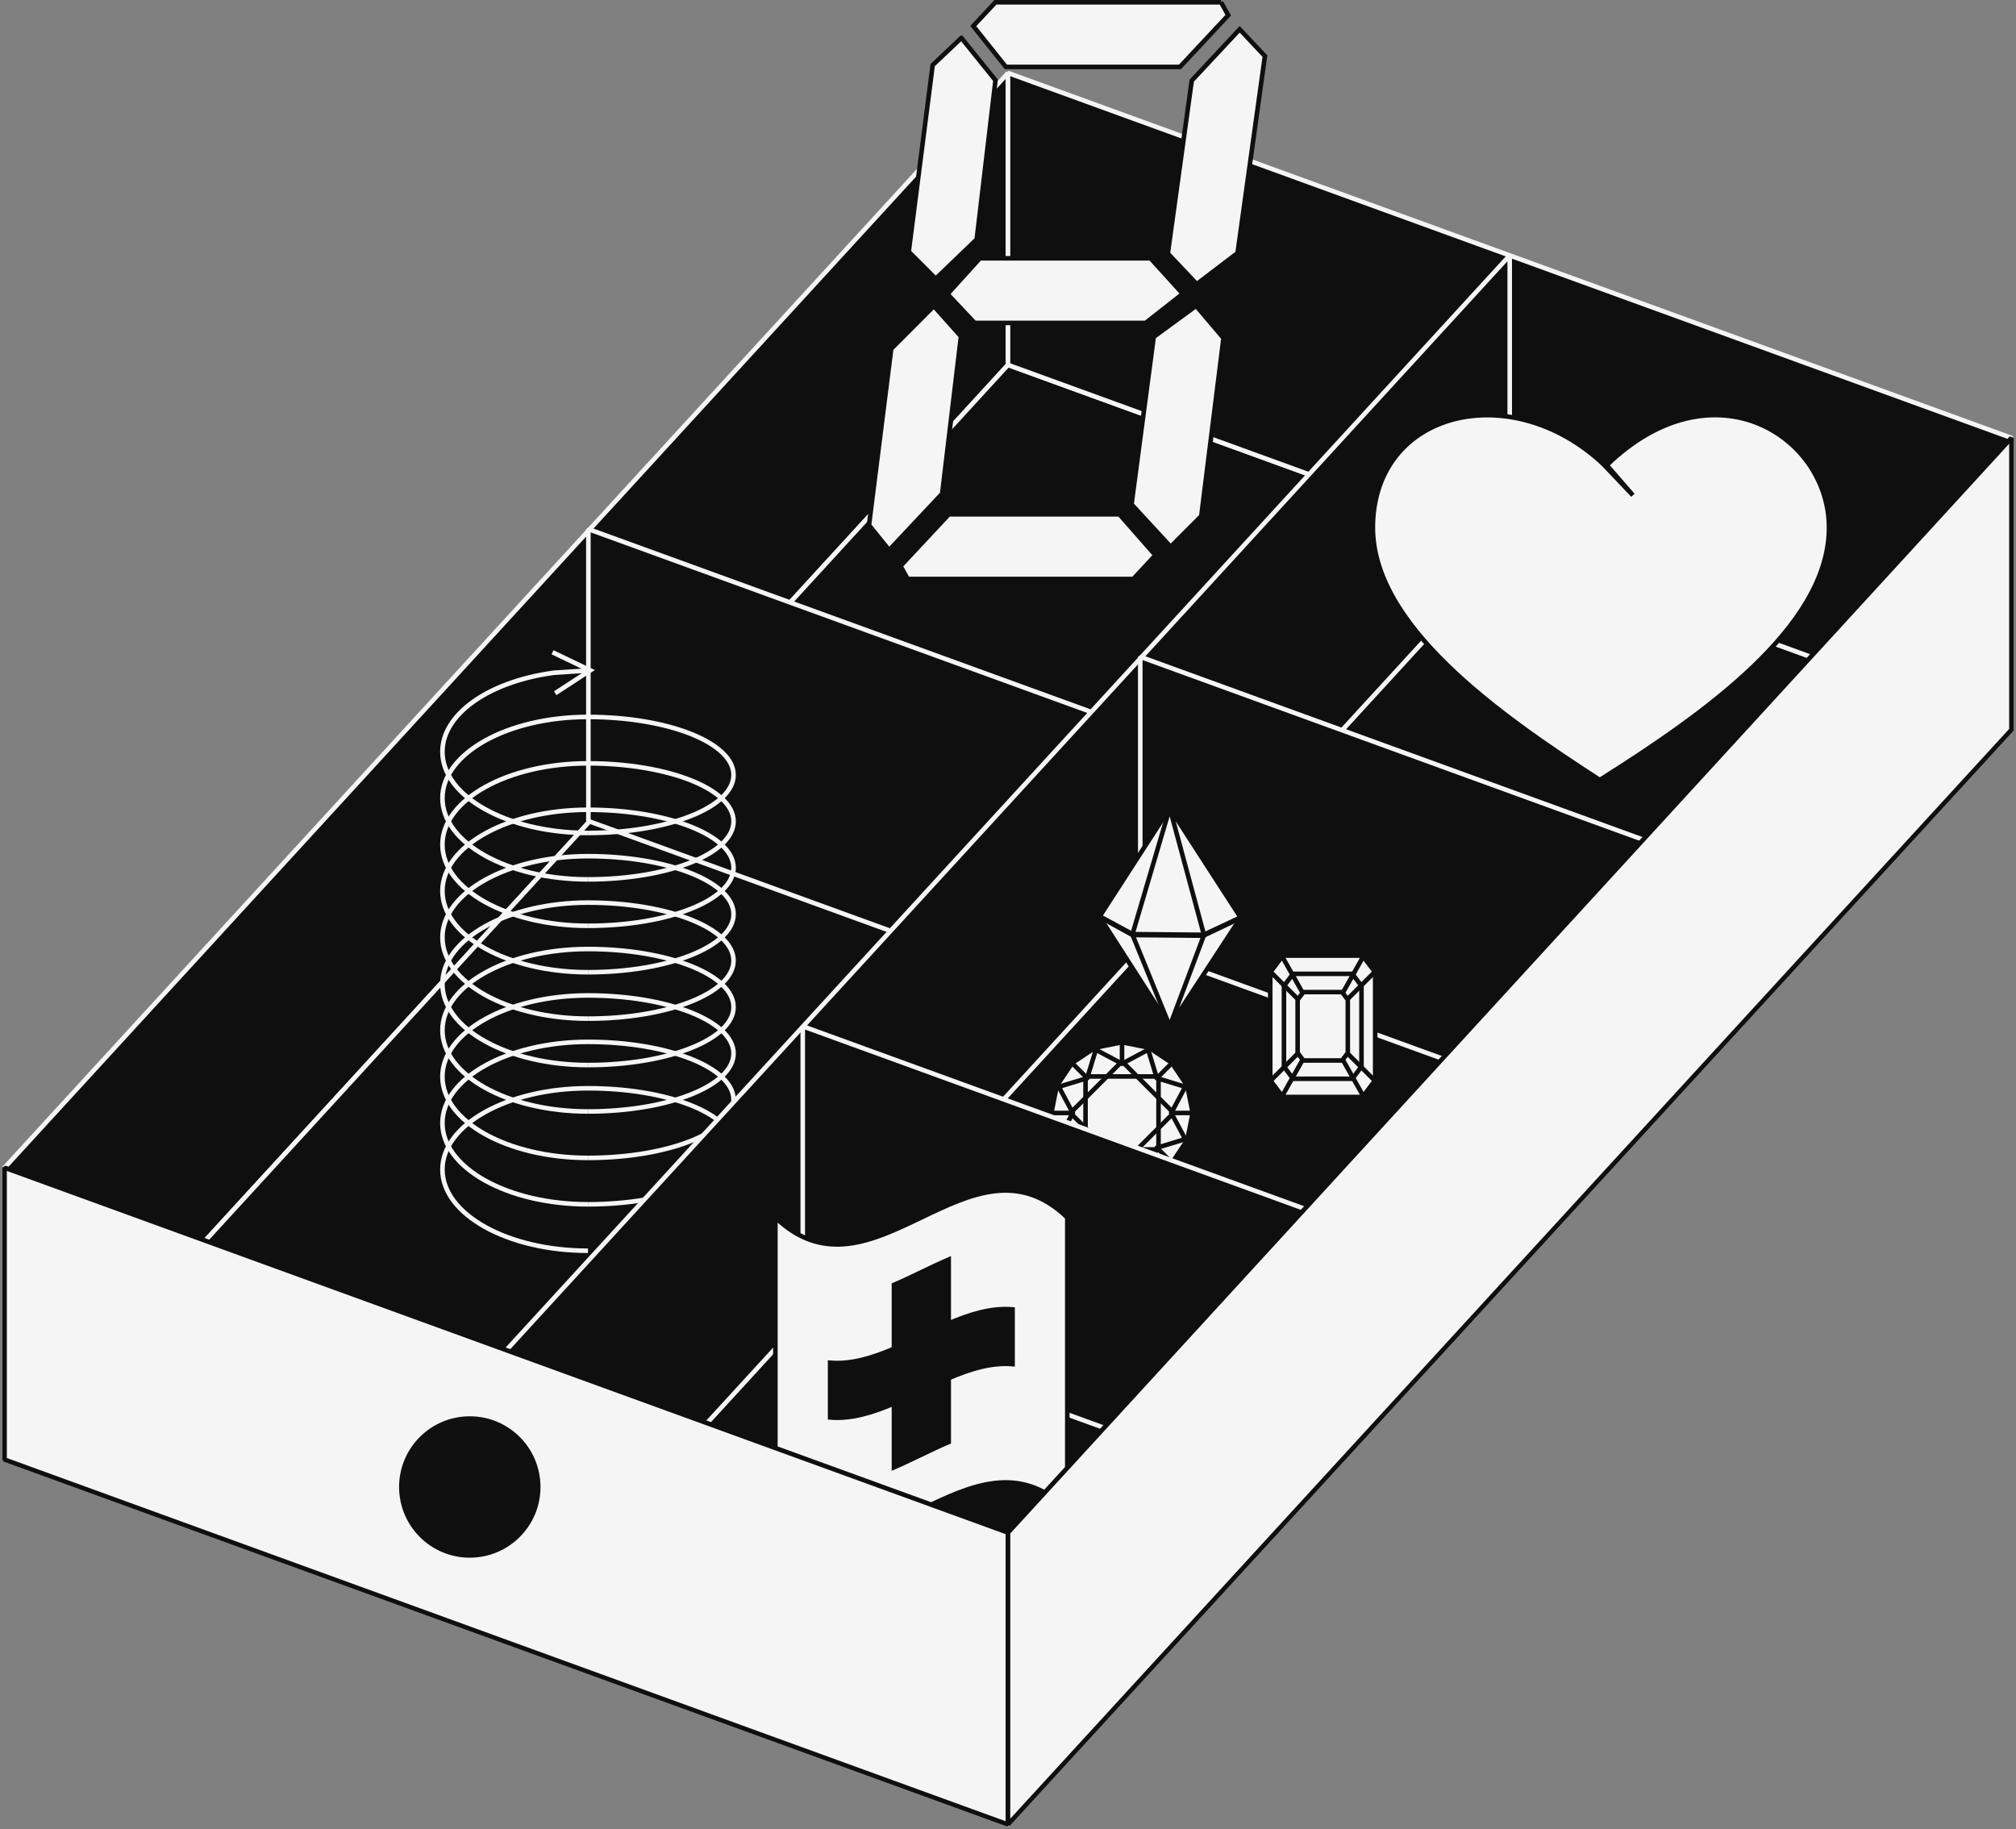 <svg xmlns="http://www.w3.org/2000/svg" width="442" height="401" viewBox="0 0 442 401">
    <rect x="0" y="0" width="442" height="401" fill="#808080" stroke="none"/>
    <g fill="none" fill-rule="evenodd">
        <g>
            <g transform="translate(-495 -7217) translate(496 7217)">
                <path fill="#0F0F10" stroke="#F5F5F5" stroke-linejoin="bevel" d="M0 256L220 16 220 80 0 320z"/>
                <path fill="#0F0F10" stroke="#F5F5F5" stroke-linejoin="bevel" d="M220 80L440 160 220 400 0 320z"/>
                <path fill="#0F0F10" stroke="#F5F5F5" stroke-linejoin="bevel" d="M220 16L440 96 440 160 220 80zM128 116L238 156 238 220 128 180z"/>
                <g>
                    <path stroke="#F5F5F5" d="M31.914 127.207C14.29 127.207 0 119.234 0 109.397 0 99.563 14.289 91.59 31.914 91.59M31.914 91.589c17.626 0 31.915 5.695 31.915 12.72 0 7.026-14.289 12.721-31.915 12.721" transform="translate(96 147)"/>
                    <path stroke="#F5F5F5" d="M31.914 117.03C14.29 117.03 0 109.057 0 99.221c0-9.835 14.289-17.809 31.914-17.809M31.914 81.412c17.626 0 31.915 5.695 31.915 12.721 0 7.025-14.289 12.72-31.915 12.72" transform="translate(96 147)"/>
                    <path stroke="#F5F5F5" d="M31.914 106.854C14.29 106.854 0 98.88 0 89.044c0-9.835 14.289-17.808 31.914-17.808M31.914 71.236c17.626 0 31.915 5.695 31.915 12.72 0 7.026-14.289 12.721-31.915 12.721" transform="translate(96 147)"/>
                    <path stroke="#F5F5F5" d="M31.914 96.677C14.29 96.677 0 88.704 0 78.868 0 69.033 14.289 61.06 31.914 61.06M31.914 61.06c17.626 0 31.915 5.694 31.915 12.72 0 7.025-14.289 12.72-31.915 12.72" transform="translate(96 147)"/>
                    <path stroke="#F5F5F5" d="M31.914 86.5C14.29 86.5 0 78.528 0 68.693c0-9.836 14.289-17.81 31.914-17.81M31.914 50.883c17.626 0 31.915 5.695 31.915 12.72S49.54 76.324 31.914 76.324" transform="translate(96 147)"/>
                    <path stroke="#F5F5F5" d="M31.914 76.324C14.29 76.324 0 68.351 0 58.515c0-9.835 14.289-17.809 31.914-17.809M31.914 40.706c17.626 0 31.915 5.695 31.915 12.72 0 7.026-14.289 12.722-31.915 12.722" transform="translate(96 147)"/>
                    <path stroke="#F5F5F5" d="M31.914 66.148C14.29 66.148 0 58.174 0 48.338 0 38.504 14.289 30.53 31.914 30.53M31.914 30.53c17.626 0 31.915 5.695 31.915 12.72S49.54 55.971 31.914 55.971" transform="translate(96 147)"/>
                    <path stroke="#F5F5F5" d="M31.914 55.971C14.29 55.971 0 47.998 0 38.162c0-9.836 14.289-17.809 31.914-17.809M31.914 20.353c17.626 0 31.915 5.695 31.915 12.72 0 7.026-14.289 12.721-31.915 12.721" transform="translate(96 147)"/>
                    <path stroke="#F5F5F5" d="M31.914 45.794C14.29 45.794 0 37.821 0 27.986c0-9.836 14.289-17.81 31.914-17.81M31.914 10.177c17.626 0 31.915 5.695 31.915 12.72s-14.289 12.72-31.915 12.72" transform="translate(96 147)"/>
                    <path fill="#F5F5F5" fill-rule="nonzero" d="M24.353-4.452l8.276 3.969.802.384-.745.485-7.69 5.012-.545-.837L30.543.59l-5.999.392C10.511 2.85.5 9.837.5 17.809c0 9.386 13.749 17.152 30.894 17.307l.52.002v1C14.05 36.118-.5 27.999-.5 17.809-.5 9.297 9.725 2.071 23.99.049l.456-.062 6.032-.393-6.557-3.144.432-.902z" transform="translate(96 147)"/>
                </g>
                <path fill="#0F0F10" stroke="#F5F5F5" stroke-linejoin="bevel" d="M110 296L330 56 330 120 110 360z"/>
                <path fill="#F5F5F5" stroke="#0F0F10" d="M399.995 116.165c-.427 21.478-27.503 40.488-50.248 54.835-22.522-14.55-50.086-34.057-49.744-55.775.402-25.332 30.404-32.384 50.53-13.47l6.472 6.824-5.733-6.596c23.497-22.773 49.13-6.21 48.723 14.182z"/>
                <g stroke="#0F0F10">
                    <path fill="#F5F5F5" d="M16 .51l5.928 1.179 5.025 3.358 3.358 5.025L31.491 16l-1.18 5.928-3.358 5.025-5.025 3.358L16 31.491l-5.928-1.18-5.025-3.358-3.358-5.025L.509 16l1.18-5.928 3.358-5.025 5.025-3.358L16 .509z" transform="translate(229 228)"/>
                    <g>
                        <path d="M3.5 3.5H19.5V19.5H3.5z" transform="translate(229 228) translate(4.5 4.5)"/>
                        <path d="M3.5 3.5L19.5 3.5 19.5 19.5 3.5 19.5z" transform="translate(229 228) translate(4.5 4.5) rotate(45 11.5 11.5)"/>
                    </g>
                    <path d="M16 26.8L10.26 29.858 8.363 23.637 2.142 21.74 5.2 16 2.142 10.26 8.363 8.363 10.26 2.142 16 5.2 21.74 2.142 23.637 8.363 29.858 10.26 26.8 16 29.858 21.74 23.637 23.637 21.74 29.858z" transform="translate(229 228)"/>
                    <path d="M27.5 16L32 16M16 27.5L16 32M4.5 16L0 16M16 4.75L16 0M24 24L27.25 27.25M24 8L27.25 4.75M8 8L4.75 4.75M8 24L4.75 27.25" transform="translate(229 228)"/>
                </g>
                <path fill="#0F0F10" stroke="#F5F5F5" stroke-linejoin="bevel" d="M249 144L359 184 359 248 249 208z"/>
                <g stroke="#0F0F10">
                    <path fill="#F5F5F5" d="M20.75.5l2.75 3.667v23.666L20.75 31.5H3.25L.5 27.833V4.167L3.25.5h17.5z" transform="translate(277 209)"/>
                    <path d="M18.5 4.5l2 2.667v17.666l-2 2.667h-13l-2-2.667V7.167l2-2.667h13z" transform="translate(277 209)"/>
                    <path d="M16.25 8.5l1.25 1.667v11.666L16.25 23.5h-8.5L6.5 21.833V10.167L7.75 8.5h8.5zM16.5 8.5L21 .5M17.5 10L23.5 4M17.5 22L23.5 28M16.5 23.5L21 31.5M7.5 23.5L3 31.5M6.5 22L.5 28M6.5 10L.5 4M7.5 8.5L3 .5" transform="translate(277 209)"/>
                </g>
                <g fill="#F5F5F5" fill-rule="nonzero">
                    <g>
                        <path d="M.183.127L8.28 20.223v.139L.183 47.969" transform="translate(240 177) translate(15.284)"/>
                        <path stroke="#0F0F10" stroke-linecap="round" d="M.183.127L8.28 20.223v.139L.183 47.969" transform="translate(240 177) translate(15.284)"/>
                    </g>
                    <g>
                        <path d="M15.466.127L.103 23.895v.139l15.363 23.935" transform="translate(240 177)"/>
                        <path stroke="#0F0F10" stroke-linecap="round" d="M15.466.127L.103 23.895v.139l15.363 23.935" transform="translate(240 177)"/>
                    </g>
                    <g stroke="#0F0F10">
                        <path d="M30.98 4.091L23.528.248M.1 3.866l7.198 3.953M30.945 3.95L23.565.054M.103 3.726l7.198 3.897" transform="translate(240 177) translate(0 20.17)"/>
                    </g>
                    <g>
                        <path d="M8.249.127L23.765 24.12v.139L8.249 47.969m0-47.842l7.488 27.777v.14L8.249 47.968m0-47.842L.08 27.792v.139L8.25 47.969" transform="translate(240 177) translate(7.217)"/>
                        <path stroke="#0F0F10" stroke-linecap="round" d="M8.249.127L23.765 24.12v.139L8.249 47.969m0-47.842l7.488 27.777v.14L8.249 47.968m0-47.842L.08 27.792v.139L8.25 47.969" transform="translate(240 177) translate(7.217)"/>
                    </g>
                    <g stroke="#0F0F10">
                        <path d="M15.7 4.11L23.765.27M.08 4.002l15.656.143m-.003-.23L23.801.13M.007 3.808l15.693.141" transform="translate(240 177) translate(7.217 23.99)"/>
                    </g>
                </g>
                <path fill="#0F0F10" stroke="#F5F5F5" stroke-linejoin="bevel" d="M175 225L285 265 285 329 175 289z"/>
                <g>
                    <path fill="#F5F5F5" stroke="#0F0F10" d="M64 5.912v64c-21.333-20.48-42.667 20.48-64 0v-64c21.333 20.48 42.667-20.48 64 0zm-26 9.221c-4 1.717-8 3.841-12 5.558v14c-4.667 2.004-9.333 3.456-14 3.071v12c4.667.385 9.333-1.068 14-3.07v14c4-1.718 8-3.842 12-5.559v-14c4.667-2.004 9.333-3.456 14-3.07v-12c-4.667-.386-9.333 1.067-14 3.07v-14z" transform="translate(169 261)"/>
                    <path fill="#0F0F10" d="M38 15.133c-4 1.717-8 3.841-12 5.558v14c-4.667 2.004-9.333 3.456-14 3.071v12c4.667.385 9.333-1.068 14-3.07v14c4-1.718 8-3.842 12-5.559v-14c4.667-2.004 9.333-3.456 14-3.07v-12c-4.667-.386-9.333 1.067-14 3.07v-14z" transform="translate(169 261)"/>
                </g>
                <path fill="#F5F5F5" stroke="#0F0F10" stroke-linejoin="bevel" d="M0 256L220 336 220 400 0 320z"/>
                <circle cx="102" cy="326" r="16" fill="#101010" stroke="#F5F5F5"/>
                <path fill="#F5F5F5" stroke="#0F0F10" stroke-linejoin="bevel" d="M220 336L440 96 440 160 220 400z"/>
                <g fill="#F5F5F5" stroke="#0F0F10">
                    <path d="M61.81 112.76l1.574 2.839-10.586 11.332H15.374L7.49 117.96l4.844-5.198H61.81z" transform="translate(189) rotate(180 35.407 119.846)"/>
                    <path d="M14.748 67.098l5.935 6.643-4.12 34.505-11.612 12.357-4.428-5.457 4.875-38.683 9.35-9.365zM77.714.5l1.574 2.838L68.703 14.67H30.535l-7.154-8.956L28.24.5h49.474zM20.778 8.32l7.48 9.276-4.12 34.885-8.984 8.638-5.917-5.927 5.248-40.919 6.293-5.953zM81.797 6.42l5.53 5.884-5.998 43.174-8.946 6.81-6.343-6.706 5.247-37.91L81.797 6.42zM72.248 67.049l5.995 7.063-4.875 39.055-6.705 6.715-8.577-9.305 4.864-36.723 9.298-6.805zM62.261 56.63l7.064 7.782-8.151 6.389h-37.48l-5.964-6.325c.455-.512.796-.888 1.227-1.365 1.226-1.354 3.186-3.514 5.879-6.48H62.26z" transform="translate(189)"/>
                </g>
            </g>
        </g>
    </g>
</svg>
